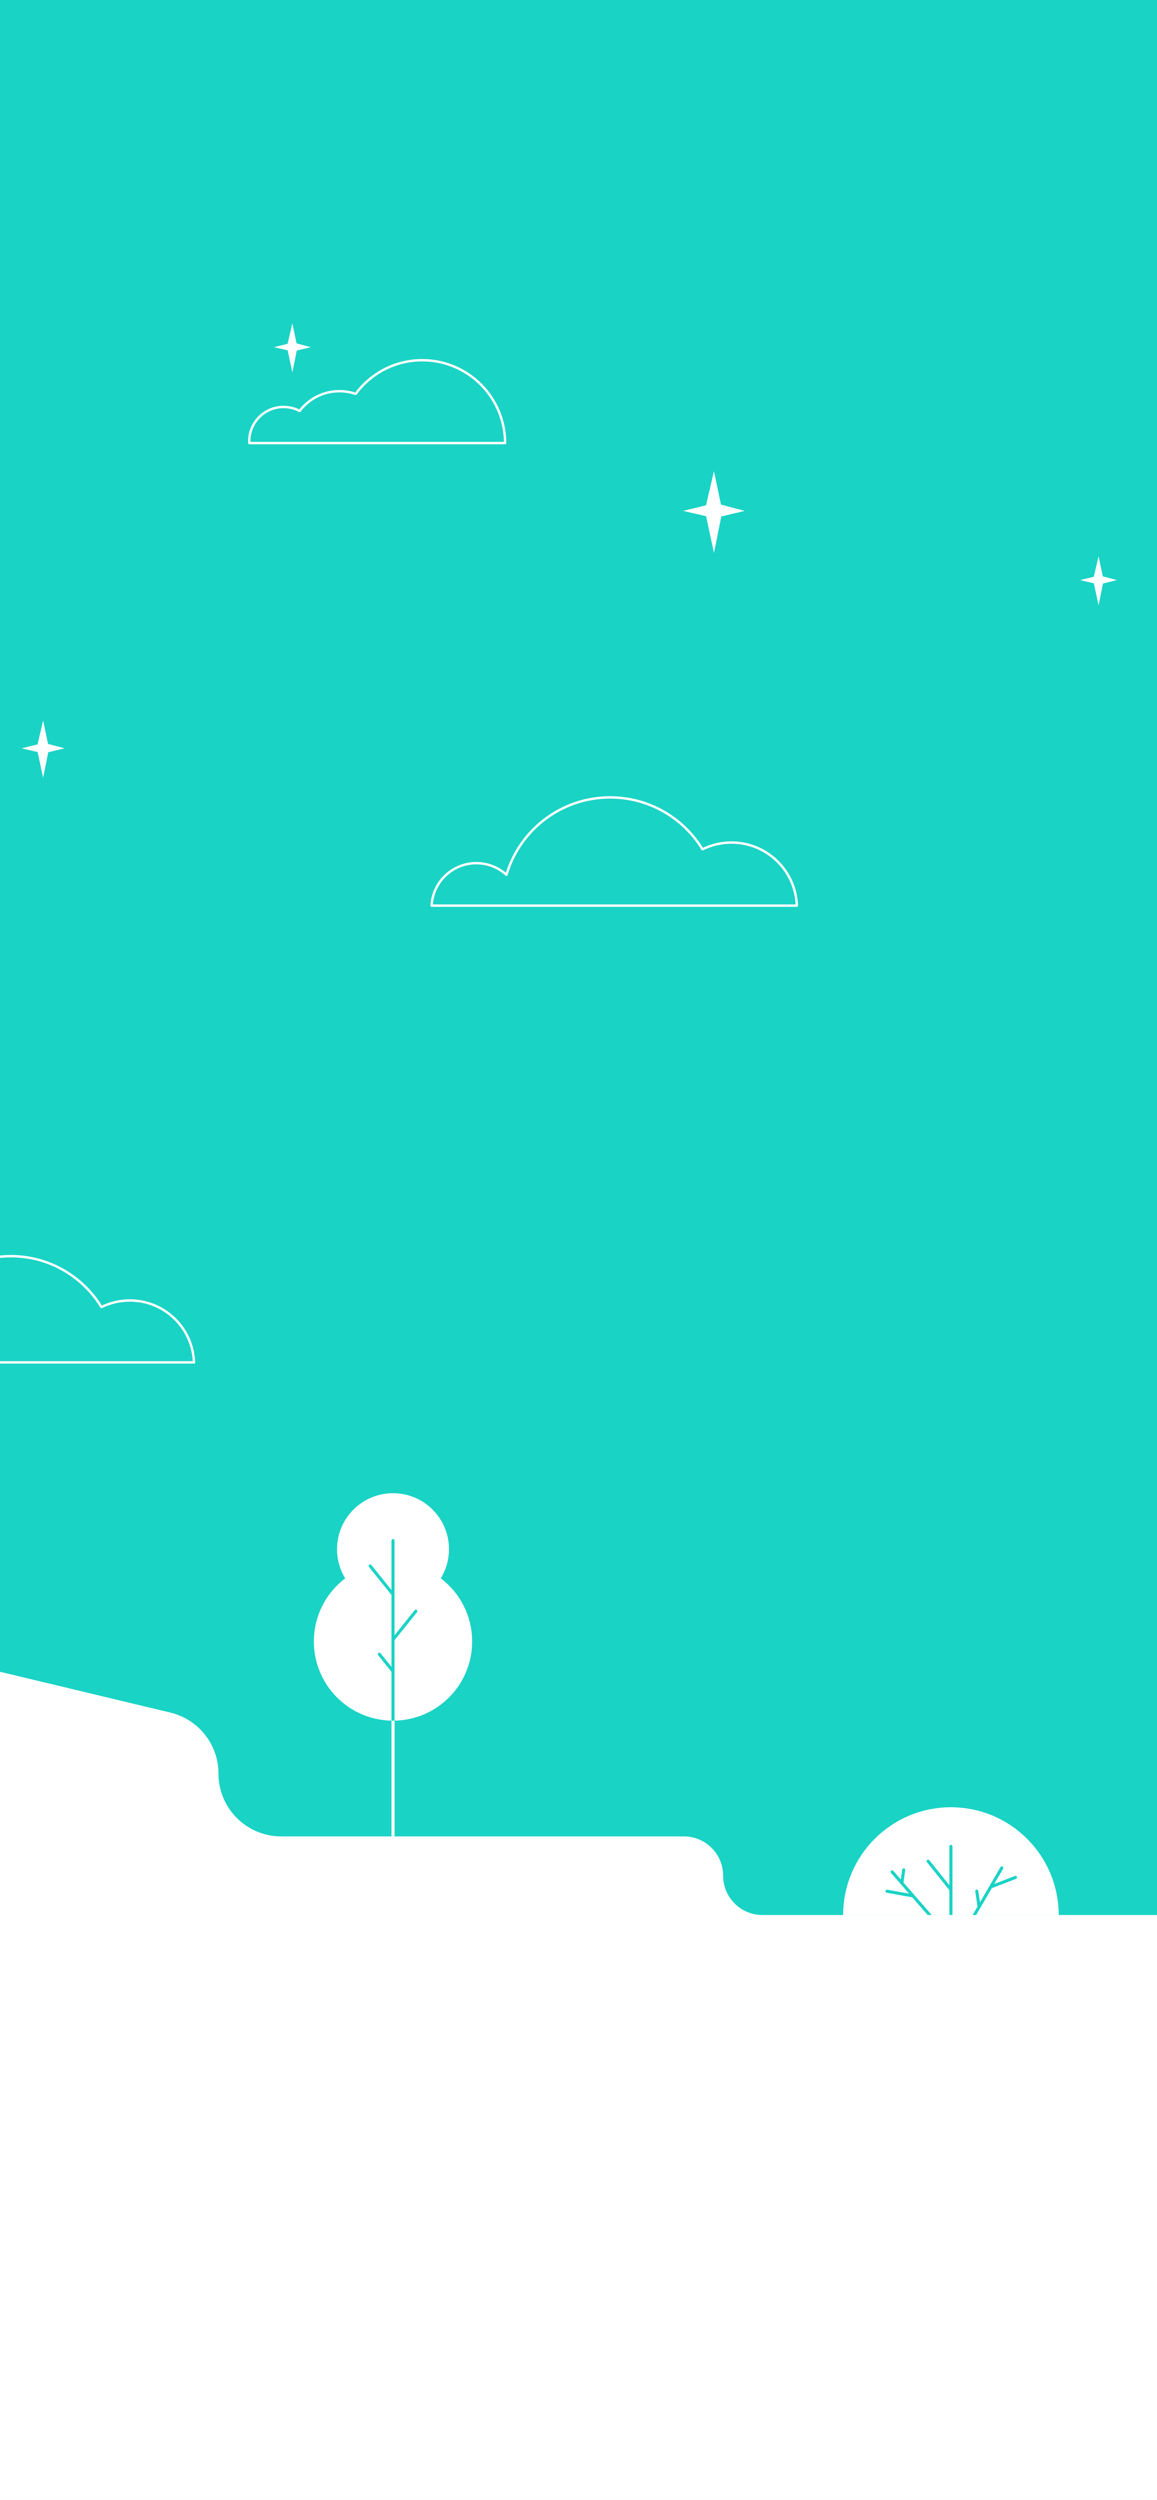 <svg width="376" height="812" viewBox="0 0 376 812" fill="none" xmlns="http://www.w3.org/2000/svg">
<rect x="0" y="0" width="376" height="812" fill="#333333" stroke="none"/>
<g clip-path="url(#clip0_234_2751)">
<rect width="376" height="812" fill="#19D3C5"/>
<path d="M81.01 143.32C81.01 143.51 81.01 143.71 81.03 143.91H164.14C164.14 140.91 163.65 138.03 162.74 135.34C159.16 124.68 149.09 117 137.23 117C128.35 117 120.48 121.29 115.58 127.93C113.93 127.37 112.16 127.06 110.32 127.06C105.04 127.06 100.34 129.58 97.37 133.48C95.82 132.65 94.04 132.18 92.15 132.18C89.12 132.18 86.38 133.38 84.37 135.34C82.29 137.37 81 140.2 81 143.33L81.01 143.32Z" stroke="white" stroke-width="0.78" stroke-linecap="round" stroke-linejoin="round"/>
<path d="M140.26 294.15H258.96C258.56 282.76 249.21 273.66 237.72 273.66C234.34 273.66 231.14 274.45 228.3 275.86C222.13 265.75 210.99 259 198.28 259C182.35 259 168.89 269.6 164.58 284.14C161.99 281.79 158.57 280.36 154.8 280.36C147.01 280.36 140.65 286.47 140.26 294.16V294.15Z" stroke="white" stroke-width="0.78" stroke-linecap="round" stroke-linejoin="round"/>
<path d="M-31 442.51H63.04C62.65 431.33 53.47 422.4 42.21 422.4C38.89 422.4 35.75 423.17 32.97 424.55C26.91 414.63 15.98 408 3.51 408C-15.55 408 -30.99 423.45 -30.99 442.5L-31 442.51Z" stroke="white" stroke-width="0.78" stroke-linecap="round" stroke-linejoin="round"/>
<path d="M95.01 105L93.237 112.655L95.01 120.971L96.652 112.834L95.01 105Z" fill="white"/>
<path d="M101 112.764L95.25 111.24L89 112.764L95.113 114.172L101 112.764Z" fill="white"/>
<path d="M14.012 234L11.943 242.93L14.012 252.633L15.927 243.14L14.012 234Z" fill="white"/>
<path d="M21 243.059L14.292 241.281L7 243.059L14.132 244.702L21 243.059Z" fill="white"/>
<path d="M357.01 180.662L355.237 188.317L357.01 196.633L358.652 188.496L357.01 180.662Z" fill="white"/>
<path d="M363 188.427L357.25 186.903L351 188.427L357.113 189.835L363 188.427Z" fill="white"/>
<path d="M232.018 153L229.063 165.756L232.018 179.615L234.754 166.055L232.018 153Z" fill="white"/>
<path d="M242 165.938L232.415 163.4L222 165.938L232.19 168.285L242 165.938Z" fill="white"/>
<g clip-path="url(#clip1_234_2751)">
<path d="M247.764 622H376V812H0V543L55.359 556.255C64.531 558.451 71 566.652 71 576.084C71 587.344 80.129 596.473 91.389 596.473H222.236C229.286 596.473 235 602.187 235 609.236C235 616.286 240.714 622 247.764 622Z" fill="white"/>
<g clip-path="url(#clip2_234_2751)">
<path d="M209.19 637.25L201.31 640.29L196.22 649.03H223.06C223.06 629.69 207.38 614 188.03 614C168.68 614 153 629.69 153 649.03H180.5L175.46 643.26L167.16 641.77C166.89 641.72 166.71 641.46 166.76 641.19C166.81 640.92 167.08 640.74 167.34 640.78L174.42 642.06L171.7 638.94L168.54 635.32C168.36 635.11 168.38 634.79 168.59 634.61C168.8 634.43 169.12 634.45 169.3 634.66L171.74 637.46L172.19 634.3C172.22 634.02 172.48 633.84 172.75 633.87C173.02 633.91 173.21 634.16 173.18 634.43L172.61 638.46L176.11 642.47C176.11 642.47 176.12 642.48 176.12 642.49L181.55 648.71C181.63 648.8 181.67 648.92 181.67 649.03H187.53V640.93L180.22 631.83C180.05 631.61 180.09 631.3 180.3 631.13C180.52 630.96 180.83 630.99 181 631.2L187.53 639.34V626.7C187.53 626.43 187.75 626.2 188.03 626.2C188.31 626.2 188.53 626.43 188.53 626.7V649.03H195.13C195.13 648.95 195.15 648.86 195.2 648.78L196.67 646.25L195.94 641.31C195.89 641.04 196.08 640.79 196.36 640.74C196.62 640.71 196.88 640.89 196.92 641.16L197.48 644.87L200.55 639.61L204.14 633.43C204.28 633.2 204.58 633.11 204.82 633.26C205.06 633.39 205.14 633.7 205 633.94L202.11 638.91L208.84 636.32C209.1 636.22 209.38 636.35 209.48 636.61C209.58 636.86 209.45 637.15 209.19 637.25Z" fill="white"/>
</g>
<path fill-rule="evenodd" clip-rule="evenodd" d="M145.91 503.18C145.91 506.65 144.94 509.9 143.25 512.65C149.45 517.35 153.44 524.79 153.44 533.16C153.44 547.19 142.2 558.61 128.22 558.87V532.74L135.52 523.64C135.7 523.42 135.66 523.11 135.45 522.93C135.23 522.76 134.92 522.8 134.74 523.01L128.22 531.14V500.39C128.22 500.11 128 499.89 127.72 499.89C127.44 499.89 127.22 500.11 127.22 500.39V516.45L120.69 508.32C120.52 508.11 120.21 508.07 119.99 508.24C119.78 508.42 119.74 508.73 119.91 508.95L127.22 518.05V541.41L123.67 536.99C123.49 536.77 123.18 536.74 122.96 536.91C122.75 537.08 122.71 537.4 122.89 537.61L127.22 543.01V558.87C113.24 558.61 102 547.19 102 533.16C102 524.79 105.99 517.35 112.18 512.65C110.5 509.9 109.53 506.65 109.53 503.18C109.53 493.14 117.68 485 127.72 485C137.76 485 145.91 493.14 145.91 503.18ZM128.221 597.44V558.87H127.721H127.221V597.44C127.221 597.72 127.441 597.94 127.721 597.94C128.001 597.94 128.221 597.72 128.221 597.44Z" fill="white"/>
<path d="M330.19 610.25L322.31 613.29L317.22 622.03H344.06C344.06 602.69 328.38 587 309.03 587C289.68 587 274 602.69 274 622.03H301.5L296.46 616.26L288.16 614.77C287.89 614.72 287.71 614.46 287.76 614.19C287.81 613.92 288.08 613.74 288.34 613.78L295.42 615.06L292.7 611.94L289.54 608.32C289.36 608.11 289.38 607.79 289.59 607.61C289.8 607.43 290.12 607.45 290.3 607.66L292.74 610.46L293.19 607.3C293.22 607.02 293.48 606.84 293.75 606.87C294.02 606.91 294.21 607.16 294.18 607.43L293.61 611.46L297.11 615.47C297.11 615.47 297.12 615.48 297.12 615.49L302.55 621.71C302.63 621.8 302.67 621.92 302.67 622.03H308.53V613.93L301.22 604.83C301.05 604.61 301.09 604.3 301.3 604.13C301.52 603.96 301.83 603.99 302 604.2L308.53 612.34V599.7C308.53 599.43 308.75 599.2 309.03 599.2C309.31 599.2 309.53 599.43 309.53 599.7V622.03H316.13C316.13 621.95 316.15 621.86 316.2 621.78L317.67 619.25L316.94 614.31C316.89 614.04 317.08 613.79 317.36 613.74C317.62 613.71 317.88 613.89 317.92 614.16L318.48 617.87L321.55 612.61L325.14 606.43C325.28 606.2 325.58 606.11 325.82 606.26C326.06 606.39 326.14 606.7 326 606.94L323.11 611.91L329.84 609.32C330.1 609.22 330.38 609.35 330.48 609.61C330.58 609.86 330.45 610.15 330.19 610.25Z" fill="white"/>
</g>
</g>
<defs>
<clipPath id="clip0_234_2751">
<rect width="376" height="812" fill="white"/>
</clipPath>
<clipPath id="clip1_234_2751">
<rect width="376" height="327" fill="white" transform="translate(0 485)"/>
</clipPath>
<clipPath id="clip2_234_2751">
<rect width="70.06" height="35.03" fill="white" transform="translate(153 614)"/>
</clipPath>
</defs>
</svg>

